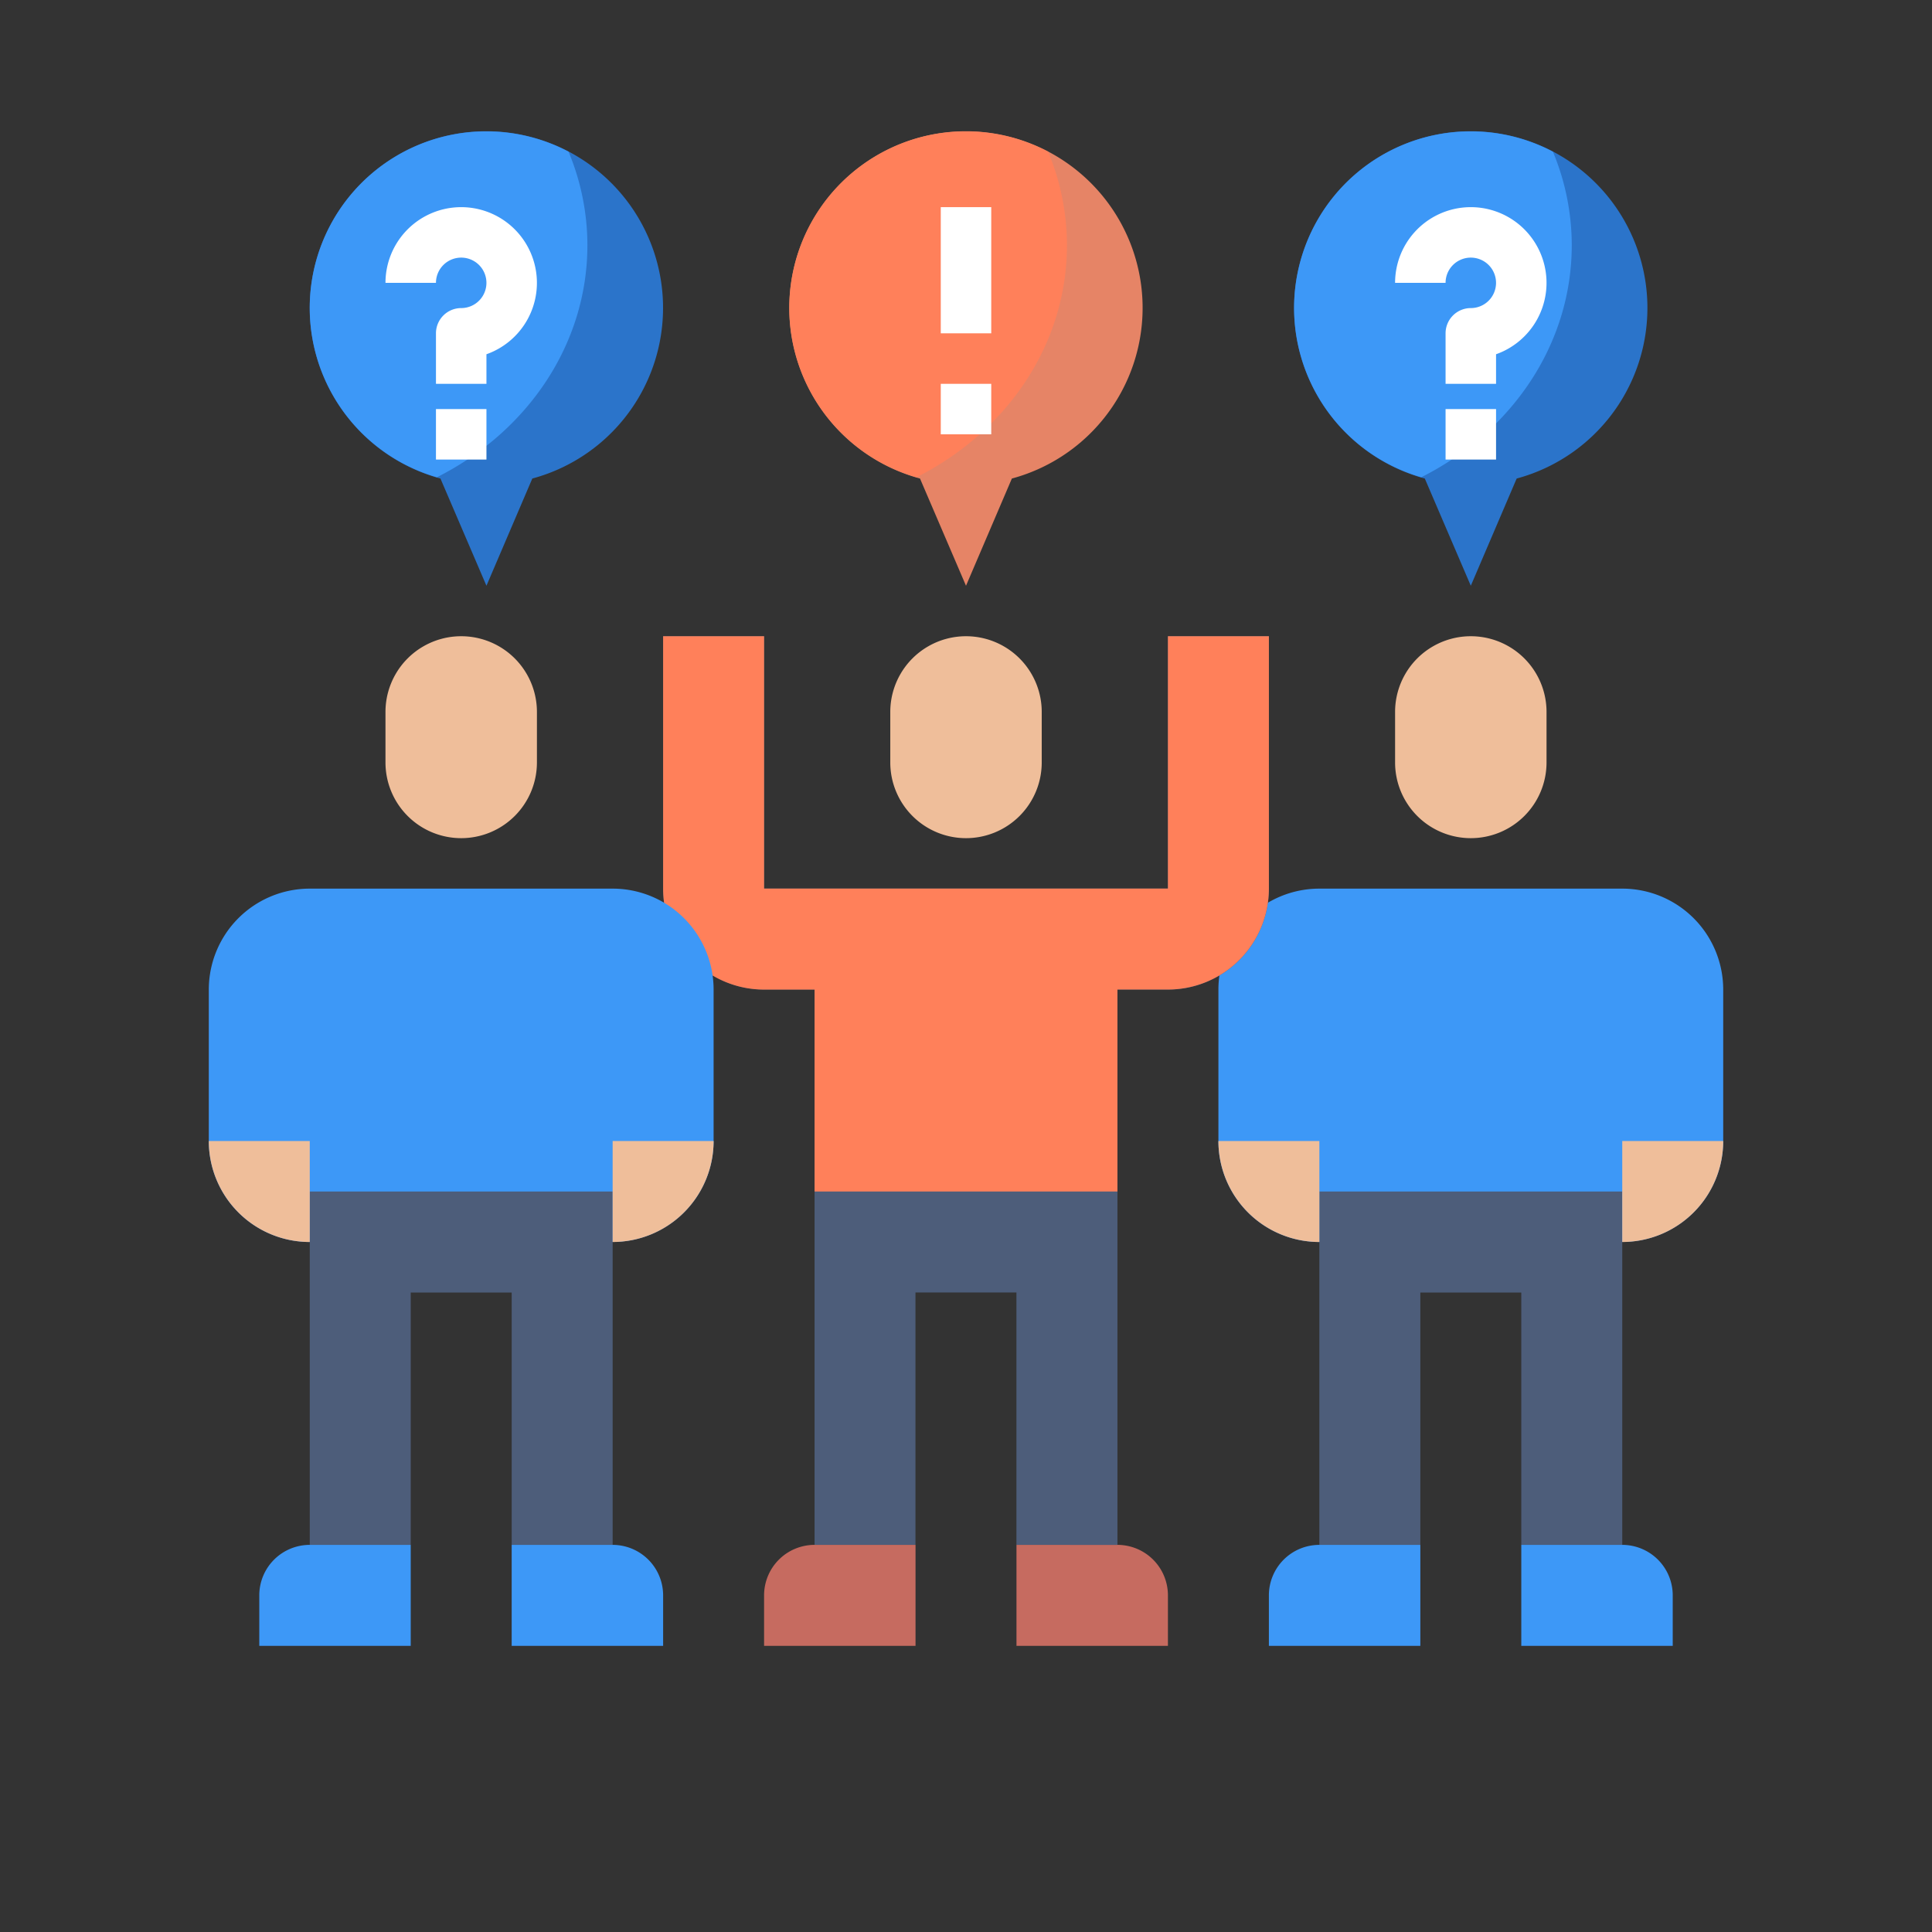 <svg xmlns="http://www.w3.org/2000/svg" width="147" height="147" viewBox="0 0 147 147"><rect x="0" y="0" width="147" height="147" fill="#333333" stroke="none"/><defs><style>.a{fill:#e68466;}.b{fill:#ff805a;}.c{fill:#2b74ca;}.d{fill:#3d98f7;}.e{fill:#4d5d7a;}.f{fill:#efbe9a;}.g{fill:#fff;}.h{fill:#c66b60;}.i{fill:none;}</style></defs><g transform="translate(-266 -1125)"><g transform="translate(279.887 1133)"><path class="a" d="M38.443,36.568l-3.5-8.158a13.443,13.443,0,1,1,6.99,0Z" transform="translate(21.17)"/><path class="b" d="M25,15.443a13.419,13.419,0,0,0,9.675,12.869c6.823-3.43,11.45-10.055,11.45-17.67a18.528,18.528,0,0,0-1.435-7.1A13.434,13.434,0,0,0,25,15.443Z" transform="translate(21.17)"/><path class="c" d="M58.443,36.568l-3.5-8.158a13.443,13.443,0,1,1,6.99,0Z" transform="translate(39.579)"/><path class="d" d="M45,15.443a13.419,13.419,0,0,0,9.675,12.869c6.823-3.43,11.45-10.055,11.45-17.67a18.528,18.528,0,0,0-1.435-7.1A13.434,13.434,0,0,0,45,15.443Z" transform="translate(39.579)"/><path class="c" d="M19.443,36.568l-3.5-8.158a13.443,13.443,0,1,1,6.99,0Z" transform="translate(3.682)"/><path class="d" d="M6,15.443a13.419,13.419,0,0,0,9.675,12.869c6.823-3.43,11.45-10.055,11.45-17.67a18.528,18.528,0,0,0-1.435-7.1A13.434,13.434,0,0,0,6,15.443Z" transform="translate(3.682)"/><path class="d" d="M49.682,58.886A7.682,7.682,0,0,1,42,51.2V39.682A7.682,7.682,0,0,1,49.682,32H72.727a7.682,7.682,0,0,1,7.682,7.682V51.2a7.682,7.682,0,0,1-7.682,7.682" transform="translate(36.818 27.613)"/><path class="e" d="M46,44V70.886h7.682v-19.2h7.682v19.2h7.682V44" transform="translate(40.499 38.659)"/><path class="f" d="M54.761,37.364A5.761,5.761,0,0,1,49,31.6V27.761a5.761,5.761,0,0,1,11.523,0V31.6A5.761,5.761,0,0,1,54.761,37.364Z" transform="translate(43.261 18.409)"/><path class="f" d="M58,49.682V42h7.682A7.682,7.682,0,0,1,58,49.682Z" transform="translate(51.545 36.818)"/><path class="f" d="M49.682,49.682V42H42A7.682,7.682,0,0,0,49.682,49.682Z" transform="translate(36.818 36.818)"/><path class="d" d="M44,65.682H55.523V58H47.841A3.84,3.84,0,0,0,44,61.841Z" transform="translate(38.659 51.545)"/><path class="d" d="M65.523,65.682H54V58h7.682a3.84,3.84,0,0,1,3.841,3.841Z" transform="translate(47.863 51.545)"/><g transform="translate(15.443 7.761)"><path class="g" d="M31,5h3.841v9.6H31Z" transform="translate(11.25 -5)"/><path class="g" d="M31,12h3.841v3.841H31Z" transform="translate(11.25 1.443)"/><path class="g" d="M56.682,18.443H52.841V14.6a1.921,1.921,0,0,1,1.92-1.92,1.92,1.92,0,1,0-1.92-1.92H49a5.761,5.761,0,1,1,7.682,5.433Z" transform="translate(27.818 -5)"/><path class="g" d="M51,13h3.841v3.841H51Z" transform="translate(29.659 2.364)"/><path class="g" d="M16.682,18.443H12.841V14.6a1.921,1.921,0,0,1,1.92-1.92,1.92,1.92,0,1,0-1.92-1.92H9a5.761,5.761,0,1,1,7.682,5.433Z" transform="translate(-9 -5)"/><path class="g" d="M11,13h3.841v3.841H11Z" transform="translate(-7.159 2.364)"/></g><path class="f" d="M34.761,37.364A5.761,5.761,0,0,1,29,31.6V27.761a5.761,5.761,0,0,1,11.523,0V31.6A5.761,5.761,0,0,1,34.761,37.364Z" transform="translate(24.852 18.409)"/><path class="h" d="M24,65.682H35.523V58H27.841A3.84,3.84,0,0,0,24,61.841Z" transform="translate(20.25 51.545)"/><path class="h" d="M45.523,65.682H34V58h7.682a3.84,3.84,0,0,1,3.841,3.841Z" transform="translate(29.454 51.545)"/><path class="e" d="M54.568,91.136V48.886h3.841A7.682,7.682,0,0,0,66.091,41.2V22H58.409V41.2H27.682V22H20V41.2a7.682,7.682,0,0,0,7.682,7.682h3.841v42.25H39.2v-19.2h7.682v19.2" transform="translate(16.568 18.409)"/><path class="b" d="M31.523,64.25V48.886H27.682A7.682,7.682,0,0,1,20,41.2V22h7.682V41.2H58.409V22h7.682V41.2a7.682,7.682,0,0,1-7.682,7.682H54.568V64.25" transform="translate(16.568 18.409)"/><path class="d" d="M9.682,58.886A7.682,7.682,0,0,1,2,51.2V39.682A7.682,7.682,0,0,1,9.682,32H32.727a7.682,7.682,0,0,1,7.682,7.682V51.2a7.682,7.682,0,0,1-7.682,7.682" transform="translate(0 27.613)"/><path class="e" d="M6,44V70.886h7.682v-19.2h7.682v19.2h7.682V44" transform="translate(3.682 38.659)"/><path class="f" d="M14.761,37.364A5.761,5.761,0,0,1,9,31.6V27.761a5.761,5.761,0,0,1,11.523,0V31.6A5.761,5.761,0,0,1,14.761,37.364Z" transform="translate(6.443 18.409)"/><path class="f" d="M18,49.682V42h7.682A7.682,7.682,0,0,1,18,49.682Z" transform="translate(14.727 36.818)"/><path class="f" d="M9.682,49.682V42H2A7.682,7.682,0,0,0,9.682,49.682Z" transform="translate(0 36.818)"/><path class="d" d="M4,65.682H15.523V58H7.841A3.84,3.84,0,0,0,4,61.841Z" transform="translate(1.841 51.545)"/><path class="d" d="M25.523,65.682H14V58h7.682a3.84,3.84,0,0,1,3.841,3.841Z" transform="translate(11.045 51.545)"/></g><path class="i" d="M0,0H147V147H0Z" transform="translate(266 1125)"/></g></svg>